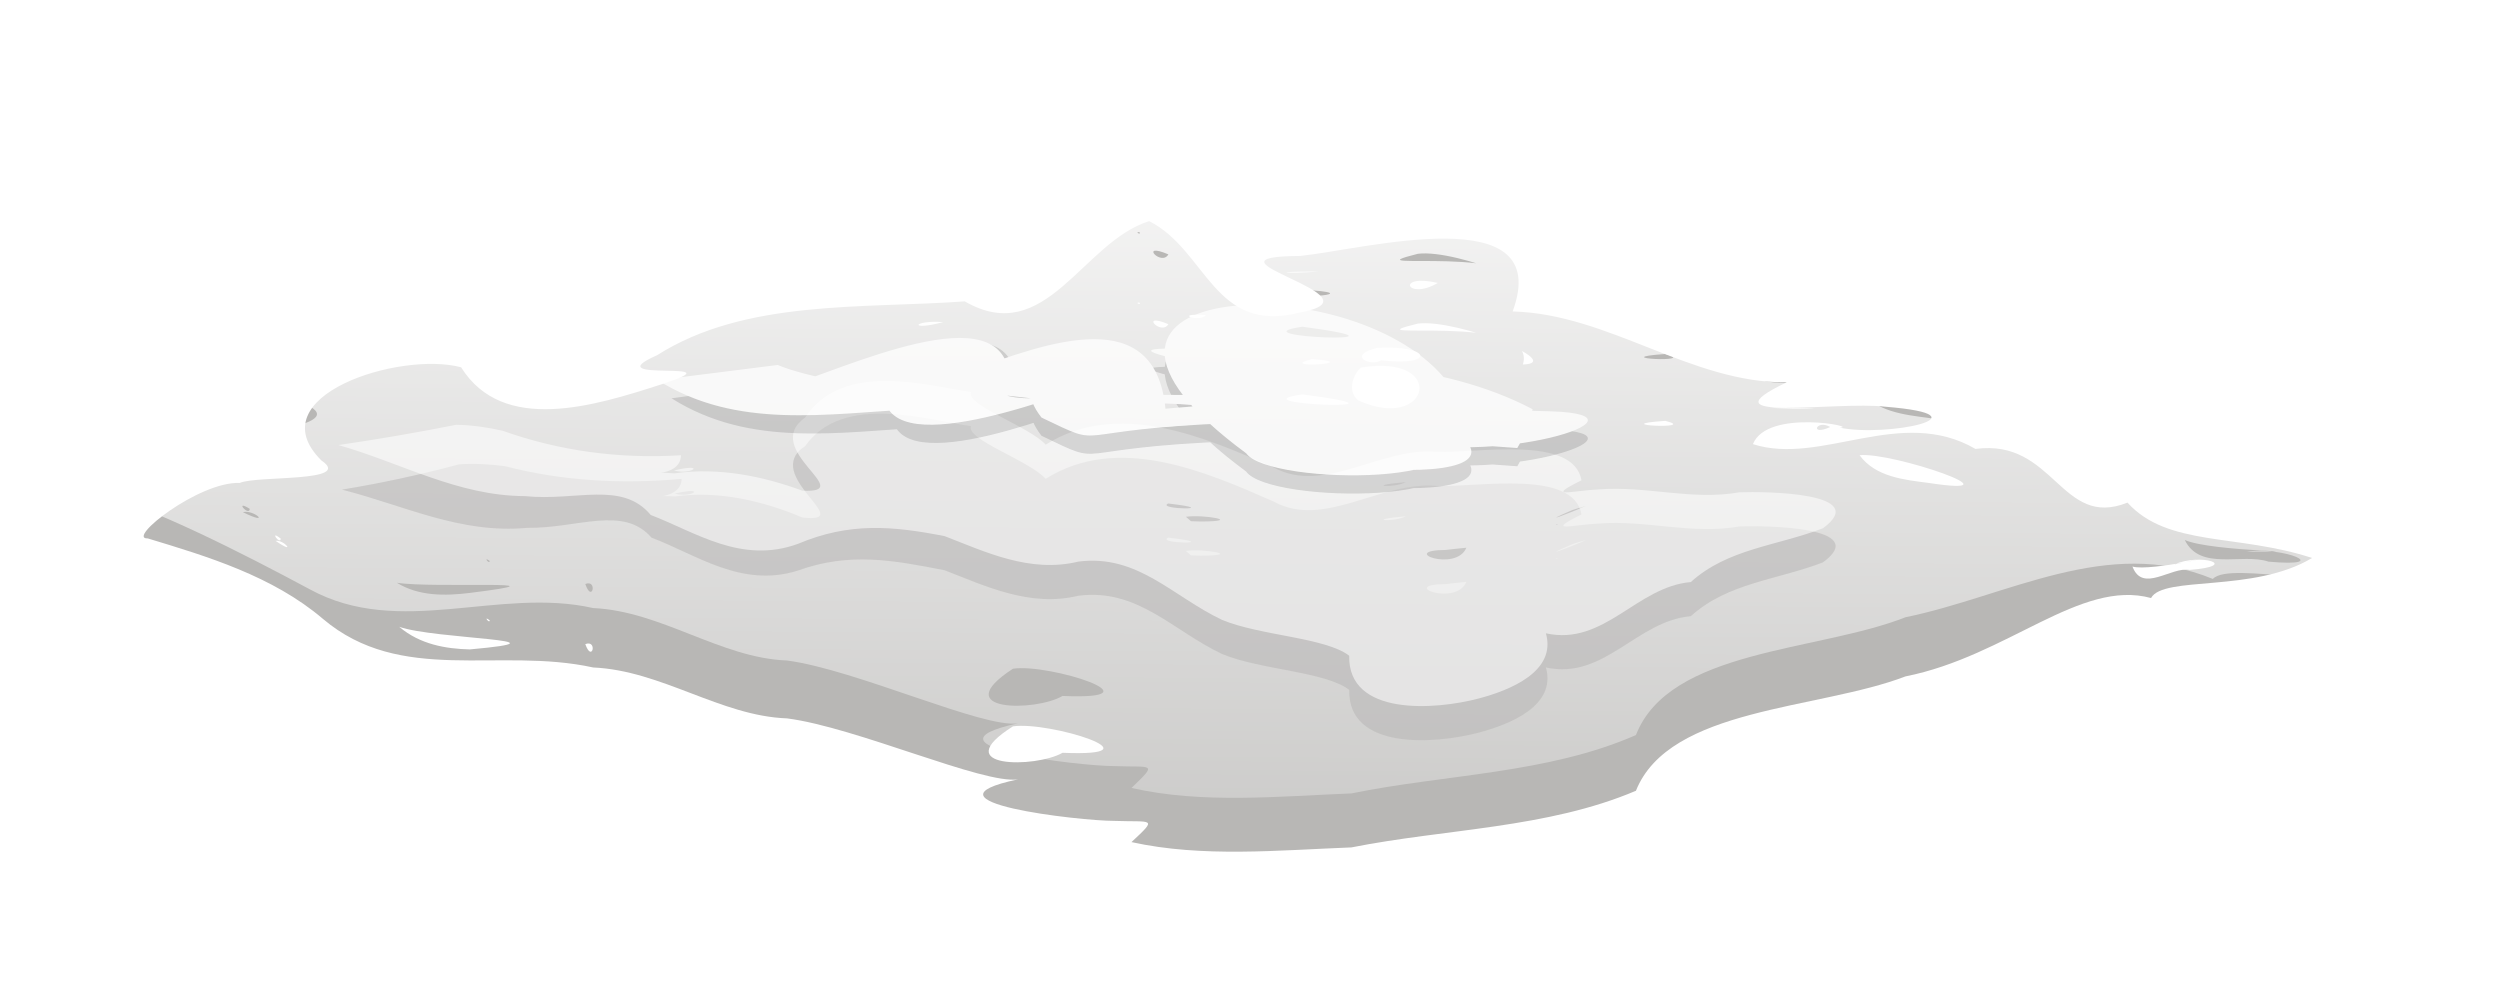 <?xml version="1.0" encoding="UTF-8" standalone="no"?>
<!-- Created with Inkscape (http://www.inkscape.org/) -->
<svg
   xmlns:svg="http://www.w3.org/2000/svg"
   xmlns="http://www.w3.org/2000/svg"
   xmlns:xlink="http://www.w3.org/1999/xlink"
   xmlns:inkscape="http://www.inkscape.org/namespaces/inkscape"
   version="1.0"
   width="1000"
   height="400"
   viewBox="0 0 1000 400"
   id="svg2">
  <defs
     id="defs4">
    <linearGradient
       id="linearGradient4476">
      <stop
         style="stop-color:#ffffff;stop-opacity:1"
         offset="0"
         id="stop4478" />
      <stop
         style="stop-color:#ffffff;stop-opacity:0"
         offset="1"
         id="stop4480" />
    </linearGradient>
    <linearGradient
       id="linearGradient3273">
      <stop
         style="stop-color:#ffffff;stop-opacity:1"
         offset="0"
         id="stop3275" />
      <stop
         style="stop-color:#ffffff;stop-opacity:0"
         offset="1"
         id="stop3277" />
    </linearGradient>
    <linearGradient
       x1="164.717"
       y1="-232.237"
       x2="163.626"
       y2="211.233"
       id="linearGradient3279"
       xlink:href="#linearGradient3273"
       gradientUnits="userSpaceOnUse" />
    <filter
       id="filter3321"
       height="1.312"
       y="-0.156"
       width="1.085"
       x="-0.042">
      <feGaussianBlur
         id="feGaussianBlur3323"
         stdDeviation="27.018"
         inkscape:collect="always" />
    </filter>
    <filter
       id="filter3430"
       height="1.464"
       y="-0.232"
       width="1.11"
       x="-0.055">
      <feGaussianBlur
         id="feGaussianBlur3432"
         stdDeviation="22.582"
         inkscape:collect="always" />
    </filter>
    <filter
       id="filter3506"
       height="1.435"
       y="-0.218"
       width="1.103"
       x="-0.052">
      <feGaussianBlur
         id="feGaussianBlur3508"
         stdDeviation="21.171"
         inkscape:collect="always" />
    </filter>
    <filter
       id="filter3726"
       height="1.645"
       y="-0.323"
       width="1.118"
       x="-0.059">
      <feGaussianBlur
         id="feGaussianBlur3728"
         stdDeviation="15.1"
         inkscape:collect="always" />
    </filter>
    <filter
       id="filter3774"
       height="1.354"
       y="-0.177"
       width="1.066"
       x="-0.033">
      <feGaussianBlur
         id="feGaussianBlur3776"
         stdDeviation="8.283"
         inkscape:collect="always" />
    </filter>
    <filter
       id="filter3822"
       height="1.461"
       y="-0.231"
       width="1.094"
       x="-0.047">
      <feGaussianBlur
         id="feGaussianBlur3824"
         stdDeviation="11.939"
         inkscape:collect="always" />
    </filter>
    <linearGradient
       x1="131.987"
       y1="-299.761"
       x2="128.683"
       y2="296.305"
       id="linearGradient4482"
       xlink:href="#linearGradient4476"
       gradientUnits="userSpaceOnUse" />
    <filter
       id="filter4600">
      <feGaussianBlur
         id="feGaussianBlur4602"
         stdDeviation="15.761"
         inkscape:collect="always" />
    </filter>
  </defs>
  <g
     transform="translate(305.76,-19.192)"
     style="opacity:1;display:inline"
     id="layer1">
    <path
       d="M 125.865,-192.237 C 89.105,-180.727 69.217,-122.496 24.695,-148.203 C -31.21,-144.133 -95.699,-149.453 -144.105,-118.67 C -179.935,-102.838 -96.283,-117.194 -142.203,-102.533 C -178.382,-90.871 -228.633,-75.218 -251.651,-112.035 C -285.082,-121.054 -363.911,-96.284 -328.289,-60.898 C -310.384,-48.79 -363.677,-52.743 -373.091,-48.599 C -395.806,-49.367 -435.697,-17.627 -423.604,-18.149 C -391.069,-8.301 -355.127,2.461 -327.496,25.984 C -284.603,62.3 -231.044,41.286 -179.19,52.673 C -141.593,54.349 -109.317,79.296 -72.814,80.605 C -34.778,85.513 35.122,116.964 53.953,114.051 C -4.656,126.402 88.16,136.858 106.549,136.842 C 127.759,137.645 130.921,134.73 116.178,148.49 C 155.115,157.075 196.931,152.926 236.869,151.4 C 288.656,141.114 344.288,141.014 392.968,120.324 C 411.315,74.484 493.037,75.919 540.87,57.57 C 596.835,46.439 636.762,4.014 675.617,14.567 C 682.382,2.094 731.936,11.878 763.964,-7.41 C 723.076,-20.829 684.736,-13.382 662.676,-37.789 C 626.05,-23.112 622.648,-73.04 579.281,-67.247 C 538.293,-91.097 494.483,-57.844 457.164,-69.874 C 465.052,-89.618 516.122,-79.122 504.771,-78.928 C 530.445,-73.49 588.32,-85.624 529.933,-90.397 C 503.025,-93.611 428.082,-81.175 475.711,-103.79 C 423.289,-103.253 378.093,-141.325 325.314,-142.676 C 348.385,-205.107 243.437,-176.641 208.761,-173.136 C 146.029,-172.767 257.441,-150.921 208.642,-142.122 C 161.318,-129.81 157.47,-176.346 125.865,-192.237 z M 500.833,-79.33 L 499.592,-79.265 L 500.833,-79.33 z M 499.583,-79.268 C 491.856,-83.728 488.056,-74.001 499.583,-79.268 z M 494.208,-80.08 C 489.471,-80.923 491.229,-80.61 494.208,-80.08 z M 59.927,113.92 C 66.81,111.774 49.754,113.686 59.927,113.92 z M 218.896,-164.549 C 201.687,-163.217 189.925,-164.613 218.896,-164.549 z M 284.271,-158.33 C 267.282,-148.324 260.742,-163.728 284.271,-158.33 z M 120.396,-147.612 C 122.223,-145.994 117.567,-147.325 120.396,-147.612 z M 157.021,-140.643 C 153.318,-136.369 138.25,-142.009 157.021,-140.643 z M 12.865,-136.83 C -6.113,-131.668 -4.216,-138.095 12.865,-136.83 z M 273.302,-136.018 C 295.371,-138.674 355.035,-114.326 330.942,-113.565 C 339.992,-143.121 231.035,-125.706 273.302,-136.018 z M 136.427,-135.705 C 132.591,-129.09 119.944,-142.501 136.427,-135.705 z M 251.021,-122.737 C 280.454,-124.477 283.752,-112.301 253.242,-115.872 C 247.357,-112.214 233.877,-118.469 251.021,-122.737 z M 215.271,-116.549 C 245.714,-114.327 194.083,-111.135 215.271,-116.549 z M 242.052,-111.893 C 290.059,-119.631 279.888,-76.062 240.685,-93.816 C 234.668,-98.485 237.246,-107.448 242.052,-111.893 z M 209.99,-97.174 C 283.369,-87.662 170.252,-91.538 209.99,-97.174 z M 465.521,-89.83 C 487.32,-89.893 505.329,-88.485 472.233,-89.578 L 465.521,-89.83 z M 201.24,-87.987 C 215.049,-87.851 204.262,-87.957 201.24,-87.987 z M 409.115,-82.643 C 428.358,-77.868 375.042,-80.355 409.115,-82.643 z M 515.677,-63.799 C 533.652,-65.68 606.835,-40.474 553.601,-48.582 C 540.192,-50.315 524.43,-51.841 515.677,-63.799 z M -350.615,-18.02 C -350.88,-14.224 -357.372,-23.411 -350.615,-18.02 z M -353.419,-16.784 C -348.902,-17.705 -341.537,-8.594 -353.419,-16.784 z M 665.419,-2.711 C 675.359,0.292 723.236,-11.335 688.366,-3.857 C 702.792,-10.316 725.217,-3.099 696.845,-0.864 C 686.582,-2.771 670.919,12.05 665.419,-2.711 z M -235.953,26.8 C -235.979,28.98 -239.842,23.834 -235.953,26.8 z M -230.292,37.143 C -234.874,37.869 -232.646,37.528 -230.292,37.143 z M -285.623,30.348 C -266.443,37.244 -186.905,37.366 -246.861,42.762 C -260.028,42.439 -274.206,40.043 -285.623,30.348 z M -183.51,39.857 C -176.625,37.219 -179.751,50.483 -183.51,39.857 z M 581.308,43.945 L 580.536,44.336 L 581.308,43.945 z M 51.146,84.982 C 71.252,82.051 133.895,101.81 78.352,99.486 C 63.711,107.912 14.444,108.153 51.146,84.982 z "
       transform="matrix(0.729,0,0,0.729,62.137,247.784)"
       style="fill:#B8B7B5;fill-opacity:1;fill-rule:nonzero;stroke:none;stroke-width:5;stroke-linejoin:miter;stroke-miterlimit:4;stroke-dasharray:none;stroke-dashoffset:0;stroke-opacity:1;filter:url(#filter3321)"
       id="path2275" />
    <path
       d="M 125.865,-232.237 C 89.105,-220.727 69.217,-162.496 24.695,-188.203 C -31.21,-184.133 -95.699,-189.453 -144.105,-158.67 C -179.935,-142.838 -96.283,-157.194 -142.203,-142.533 C -178.382,-130.871 -228.633,-115.218 -251.651,-152.035 C -285.082,-161.054 -371.955,-129.329 -334.558,-94.647 C -314.184,-83.448 -381.4,-79.353 -394.421,-73.123 C -422.236,-71.374 -464.031,-58.029 -454.976,-50.306 C -419.295,-40.074 -372.716,-17.123 -334.702,2.673 C -285.352,28.84 -231.044,1.286 -179.19,12.673 C -141.593,14.349 -109.317,39.296 -72.814,40.605 C -34.778,45.513 35.122,76.964 53.953,74.051 C -4.656,86.402 88.16,96.858 106.549,96.842 C 127.759,97.645 130.921,94.73 116.178,108.49 C 155.115,117.075 196.931,112.926 236.869,111.4 C 288.656,101.114 344.288,101.014 392.968,80.324 C 411.315,34.484 493.037,35.919 540.87,17.57 C 596.835,6.439 651.781,-25.974 709.516,-2.833 C 719.57,-13.114 783.791,6.449 818.864,-10.81 C 773.353,-27.311 722.287,-28.348 685.498,-62.574 C 635.109,-57.072 625.993,-110.81 579.281,-107.247 C 538.293,-131.097 494.483,-97.844 457.164,-109.874 C 465.052,-129.618 516.122,-119.122 504.771,-118.928 C 530.445,-113.49 588.32,-125.624 529.933,-130.397 C 503.025,-133.611 428.082,-121.175 475.711,-143.79 C 423.289,-143.253 378.093,-181.325 325.314,-182.676 C 348.385,-245.107 243.437,-216.641 208.761,-213.136 C 146.029,-212.767 257.441,-190.921 208.642,-182.122 C 161.318,-169.81 157.47,-216.346 125.865,-232.237 z M 500.833,-119.33 L 499.592,-119.265 L 500.833,-119.33 z M 499.583,-119.268 C 491.856,-123.728 488.056,-114.001 499.583,-119.268 z M 494.208,-120.08 C 489.471,-120.923 491.229,-120.61 494.208,-120.08 z M 59.927,73.92 C 66.81,71.774 49.754,73.686 59.927,73.92 z M 218.896,-204.549 C 201.687,-203.217 189.925,-204.613 218.896,-204.549 z M 284.271,-198.33 C 267.282,-188.324 260.742,-203.728 284.271,-198.33 z M 120.396,-187.612 C 122.223,-185.994 117.567,-187.325 120.396,-187.612 z M 157.021,-180.643 C 153.318,-176.369 138.25,-182.009 157.021,-180.643 z M 12.865,-176.83 C -6.113,-171.668 -4.216,-178.095 12.865,-176.83 z M 273.302,-176.018 C 295.371,-178.674 355.035,-154.326 330.942,-153.565 C 339.992,-183.121 231.035,-165.706 273.302,-176.018 z M 136.427,-175.705 C 132.591,-169.09 119.944,-182.501 136.427,-175.705 z M 215.271,-156.549 C 245.714,-154.327 194.083,-151.135 215.271,-156.549 z M 209.99,-137.174 C 283.369,-127.662 170.252,-131.538 209.99,-137.174 z M 465.521,-129.83 C 487.32,-129.893 505.329,-128.485 472.233,-129.578 L 465.521,-129.83 z M 201.24,-127.987 C 215.049,-127.851 204.262,-127.957 201.24,-127.987 z M 409.115,-122.643 C 428.358,-117.868 375.042,-120.355 409.115,-122.643 z M 515.677,-103.799 C 533.652,-105.68 606.835,-80.474 553.601,-88.582 C 540.192,-90.315 524.43,-91.841 515.677,-103.799 z M -367.604,-40.174 C -367.951,-35.782 -376.574,-45.583 -367.604,-40.174 z M -371.385,-38.393 C -365.297,-40.042 -355.274,-30.7 -371.385,-38.393 z M 694.115,-23.58 C 709.185,-17.157 774.078,-17.441 728.096,-17.37 C 747.935,-20.22 776.555,-8.874 740.07,-12.047 C 725.564,-16.783 702.639,-6.803 694.115,-23.58 z M -235.979,-12.455 C -236.003,-10.262 -239.906,-15.081 -235.979,-12.455 z M -230.292,-2.487 C -234.882,-1.459 -232.649,-1.959 -230.292,-2.487 z M -286.885,-0.799 C -266.965,2.282 -186.905,-2.634 -246.955,4.62 C -260.35,6.229 -274.932,6.42 -286.885,-0.799 z M -183.51,-0.143 C -176.625,-2.781 -179.751,10.483 -183.51,-0.143 z M 582.208,4.545 L 581.365,4.888 L 582.208,4.545 z M 51.146,44.982 C 71.252,42.051 133.895,61.81 78.352,59.486 C 63.711,67.912 14.444,68.153 51.146,44.982 z "
       transform="matrix(0.729,0,0,0.751,62.137,252.898)"
       style="fill:url(#linearGradient4482);fill-opacity:1;fill-rule:nonzero;stroke:none;stroke-width:5;stroke-linejoin:miter;stroke-miterlimit:4;stroke-dasharray:none;stroke-dashoffset:0;stroke-opacity:1;filter:url(#filter4600)"
       id="path2289" />
    <path
       d="M -239.371,291.266 C -260.776,297.356 -282.235,302.335 -303.756,306.078 C -269.333,315.447 -238.72,332.097 -202.08,328.486 C -174.312,328.859 -149.399,315.127 -133.835,334.236 C -109.521,343.958 -84.513,363.967 -53.504,353.491 C -25.247,342.648 -1.716,347.33 26.976,353.323 C 49.17,362.461 73.809,375.157 100.352,368.239 C 132.916,363.755 152.06,388.652 179.246,402.397 C 200.272,411.684 235.927,412.649 248.97,423.363 C 248.231,458.896 296.105,455.179 319.993,448.42 C 337.209,443.56 362.833,432.591 356.902,410.241 C 388.992,417.741 406.538,383.001 436.397,380.22 C 456.672,360.623 483.767,359.054 508.932,348.697 C 535.717,327.72 477.272,327.096 463.099,327.647 C 436.917,332.598 412.038,323.735 385.767,325.964 C 371.816,326.597 355.574,331.649 376.439,320.621 C 371.94,294.173 320.402,304.684 297.125,303.941 C 266.419,300.871 235.127,329.26 207.52,313.079 C 169.531,295.207 122.004,273.269 82.433,299.741 C 73.429,289.095 38.383,276.638 41.48,268.92 C 18.569,265.603 -28.821,248.964 -49.537,280.602 C -74.293,297.524 -20.097,326.245 -51.128,322.39 C -72.25,312.851 -96.669,306.573 -120.849,310.074 C -144.023,308.973 -117.536,314.148 -117.336,299.789 C -150.565,303.031 -183.124,300.959 -214.149,292.377 C -222.327,291.214 -230.771,290.686 -239.371,291.266 z M -121.156,308.431 C -111.326,311.205 -103.134,303.936 -121.156,308.431 z M 279.996,321.71 C 273.34,325.418 256.35,323.854 279.996,321.71 z M 149.621,334.21 C 181.132,338.141 142.609,337.891 149.621,334.21 z M 378.871,335.616 C 369.811,339.952 351.82,347.104 371.384,338.061 L 374.852,336.877 L 378.871,335.616 z M 159.371,341.991 C 169.292,340.508 191.038,344.663 167.646,344.755 L 162.152,344.585 L 159.371,341.991 z M 362.371,346.46 C 364.449,345.976 362.739,347.063 362.371,346.46 z M 313.246,360.116 C 307.705,374.664 275.336,361.625 301.94,361.41 L 307.088,360.784 L 313.246,360.116 z "
       transform="matrix(0.729,0,0,0.683,52.423,5.985)"
       style="opacity:0.744;fill:#B8B7B5;fill-opacity:1;fill-rule:nonzero;stroke:none;stroke-width:5;stroke-linejoin:miter;stroke-miterlimit:4;stroke-dasharray:none;stroke-dashoffset:0;stroke-opacity:1;filter:url(#filter3430)"
       id="path3325" />
    <path
       d="M -241.004,268.117 C -262.557,272.681 -284.109,276.616 -305.661,279.986 C -271.152,290.436 -240.296,309.746 -203.306,309.895 C -175.217,313.003 -150.056,300.762 -134.28,320.936 C -109.734,330.948 -84.558,349.941 -53.504,337.845 C -25.247,325.116 -1.716,327.33 26.976,333.323 C 49.17,342.461 73.809,355.157 100.352,348.239 C 132.916,343.755 152.06,368.652 179.246,382.397 C 200.272,391.684 235.927,392.649 248.97,403.363 C 248.231,438.896 296.105,435.179 319.993,428.42 C 337.209,423.56 362.833,412.591 356.902,390.241 C 388.992,397.741 406.538,363.001 436.397,360.22 C 456.672,340.623 483.767,339.054 508.932,328.697 C 535.717,307.72 477.272,307.096 463.099,307.647 C 436.917,312.598 412.038,303.735 385.767,305.964 C 371.816,306.597 355.574,311.649 376.439,300.621 C 371.94,274.173 320.402,284.684 297.125,283.941 C 266.419,280.871 235.127,309.26 207.52,293.079 C 169.531,275.207 122.004,253.269 82.433,279.741 C 73.429,269.095 38.383,256.638 41.48,248.92 C 18.569,245.603 -28.821,230.105 -49.541,263.861 C -74.36,282.702 -20.097,308.387 -51.129,306.691 C -72.301,298.338 -96.853,292.834 -121.223,296.563 C -144.633,294.695 -117.874,300.793 -117.692,285.945 C -151.257,288.181 -184.194,283.513 -215.558,271.601 C -223.815,269.611 -232.333,268.282 -241.004,268.117 z M -121.536,294.862 C -111.616,297.785 -103.368,290.223 -121.536,294.862 z M 279.996,301.71 C 273.34,305.418 256.35,303.854 279.996,301.71 z M 149.621,314.21 C 181.132,318.141 142.609,317.891 149.621,314.21 z M 378.871,315.616 C 369.811,319.952 351.82,327.104 371.384,318.061 L 374.852,316.877 L 378.871,315.616 z M 159.371,321.991 C 169.292,320.508 191.038,324.663 167.646,324.755 L 162.152,324.585 L 159.371,321.991 z M 362.371,326.46 C 364.449,325.976 362.739,327.063 362.371,326.46 z M 313.246,340.116 C 307.705,354.664 275.336,341.625 301.94,341.41 L 307.088,340.784 L 313.246,340.116 z "
       transform="matrix(0.729,0,0,0.683,52.423,5.985)"
       style="opacity:0.744;fill:#ffffff;fill-opacity:1;fill-rule:nonzero;stroke:none;stroke-width:5;stroke-linejoin:miter;stroke-miterlimit:4;stroke-dasharray:none;stroke-dashoffset:0;stroke-opacity:1;filter:url(#filter3506)"
       id="path3332" />
    <g
       transform="matrix(0.729,0,0,0.729,40.28,-7.222)"
       style="opacity:0.75;filter:url(#filter3822)"
       id="g3622">
      <path
         d="M -40.535,245.868 C -7.886,258.915 91.519,264.969 -38.746,253.444 C -8.019,243.473 81.238,197.298 82.248,245.29 C 64.359,256.272 94.674,256.181 93.083,256.044 C 5.699,248.526 24.283,256.071 56.817,244.465 C 102.761,229.324 159.23,212.807 164.8,270.498 C 170.14,269.859 186.173,269.1 180.82,268.58 C 160.307,266.586 139.53,268.29 119.042,266.052 C 107.638,264.806 141.834,262.682 153.306,262.808 C 242.551,263.784 216.812,260.491 259.78,266.963 C 265.87,266.742 284.137,266.561 278.049,266.302 C 256.378,265.377 234.659,265.94 212.99,264.967 C 207.667,264.729 223.623,264.091 228.952,264.098 C 259.683,264.144 290.443,266.571 321.14,265.129 C 347.768,263.877 266.982,266.512 241.405,259.002 C 208.013,247.938 67.44,229.463 244.721,241.264 C 265.783,242.666 305.338,272.045 324.511,283.575 C 377.416,323.098 151.817,298.225 252.967,270.08 C 294.19,270.699 335.43,270.572 376.635,271.938 C 438.216,273.979 342.524,303.938 287.182,285.884 C 279.571,280.654 178.44,263.603 180.358,253.966 C 181.632,247.565 191.215,246.722 196.643,243.1 C 250.71,243.643 315.751,244.143 366.255,270.77 C 362.294,285.976 365.173,278.91 357.851,292.062 L 289.935,287.18 C 298.008,283.005 297.338,285.28 287.986,280.338 C 257.597,272.408 136.009,247.359 263.164,252.964 C 264.675,232.603 348.505,264.156 364.897,276.124 C 397.2,287.215 361.191,273.493 317.954,280.911 C 314.567,281.492 322.649,285.931 324.996,288.44 C 317.579,288.702 310.163,288.964 302.747,289.225 C 293.696,288.973 266.679,288.121 275.671,287.066 C 298.465,284.393 321.535,285.244 344.466,284.333 C 334.157,283.467 323.735,283.484 313.538,281.736 C 312.134,281.496 309.558,277.689 310.697,278.545 C 357.012,313.326 221.803,313.06 209.111,294.969 C 80.58,200.225 264.342,190.483 317.544,253.339 C 330.681,299.812 318.718,238.368 243.487,276.896 C 224.551,286.593 286.029,276.021 307.303,276.027 C 311.722,276.028 298.491,276.789 294.074,276.91 C 197.764,279.565 228.4,281.253 182.665,278.083 C 147.498,273.559 163.062,276.241 233.676,275.208 C 244.084,275.056 213.009,277.956 202.608,278.337 C 106.924,281.842 134.541,293.38 96.794,275.346 C 60.587,229.197 206.219,240.629 133.395,253.938 C 97.789,266.779 6.76,302.54 15.23,256.413 C 108.215,252.313 84.919,247.895 35.552,270.62 C -14.484,273.193 -62.622,282.161 -106.219,254.785 L -40.535,245.868 z "
         style="opacity:0.411;fill:#000000;fill-opacity:1;fill-rule:nonzero;stroke:none;stroke-width:5;stroke-linejoin:miter;stroke-miterlimit:4;stroke-dasharray:none;stroke-dashoffset:0;stroke-opacity:1;filter:url(#filter3774)"
         id="path3512" />
      <path
         d="M -47.944,236.506 C -15.013,250.385 84.186,255.835 -44.492,248.512 C -13.233,239.687 77.249,195.47 79.177,244.105 C 61.651,255.068 92.158,254.915 90.595,254.732 C 4.391,244.643 22.595,253.508 55.535,240.447 C 101.952,223.097 159.23,202.807 164.8,260.498 C 170.14,259.859 186.173,259.1 180.82,258.58 C 160.307,256.586 139.521,258.325 119.042,256.052 C 107.64,254.785 141.834,252.682 153.306,252.808 C 242.551,253.784 216.812,250.491 259.78,256.963 C 265.87,256.742 284.137,256.561 278.049,256.302 C 256.378,255.377 234.659,255.94 212.99,254.967 C 207.667,254.729 223.623,254.09 228.952,254.098 C 259.683,254.144 290.443,256.571 321.14,255.129 C 347.768,253.877 266.982,256.512 241.405,249.002 C 208.013,237.938 67.44,219.463 244.721,231.264 C 265.783,232.666 305.338,262.045 324.511,273.575 C 377.416,313.098 151.817,288.225 252.967,260.08 C 294.19,260.699 335.43,260.572 376.635,261.938 C 438.216,263.979 342.524,293.938 287.182,275.884 C 279.571,270.654 178.44,253.603 180.358,243.966 C 181.632,237.565 191.215,236.722 196.643,233.1 C 250.71,233.643 315.751,234.143 366.255,260.77 C 362.294,275.976 365.173,268.91 357.851,282.062 L 289.935,277.18 C 298.008,273.005 297.338,275.28 287.986,270.338 C 257.597,262.408 136.009,237.359 263.164,242.964 C 264.675,222.603 348.505,254.156 364.897,266.124 C 397.2,277.215 361.191,263.493 317.954,270.911 C 314.567,271.492 322.649,275.931 324.996,278.44 C 317.579,278.702 310.163,278.964 302.747,279.225 C 293.696,278.973 266.679,278.121 275.671,277.066 C 298.465,274.393 321.535,275.244 344.466,274.333 C 334.157,273.467 323.735,273.484 313.538,271.736 C 312.134,271.496 309.558,267.689 310.697,268.545 C 357.012,303.326 221.803,303.06 209.111,284.969 C 80.58,190.225 264.342,180.483 317.544,243.339 C 330.681,289.812 318.718,228.368 243.487,266.896 C 224.551,276.593 286.029,266.021 307.303,266.027 C 311.722,266.028 298.491,266.789 294.074,266.91 C 197.764,269.565 228.4,271.253 182.665,268.083 C 147.498,263.559 163.062,266.241 233.676,265.208 C 244.084,265.056 213.009,267.956 202.608,268.337 C 106.924,271.842 134.541,283.38 96.794,265.346 C 60.375,219.197 206.219,230.629 133.395,243.938 C 97.789,256.779 3.284,292.54 10.668,246.413 C 101.877,242.313 79.496,237.895 29.177,260.62 C -21.545,263.193 -70.241,272.161 -113.838,244.785 L -47.944,236.506 z "
         style="opacity:1;fill:#ffffff;fill-opacity:1;fill-rule:nonzero;stroke:none;stroke-width:5;stroke-linejoin:miter;stroke-miterlimit:4;stroke-dasharray:none;stroke-dashoffset:0;stroke-opacity:1;filter:url(#filter3726)"
         id="path3510" />
    </g>
  </g>
  <g
     transform="translate(305.76,-19.192)"
     style="display:inline"
     id="layer2" />
</svg>

